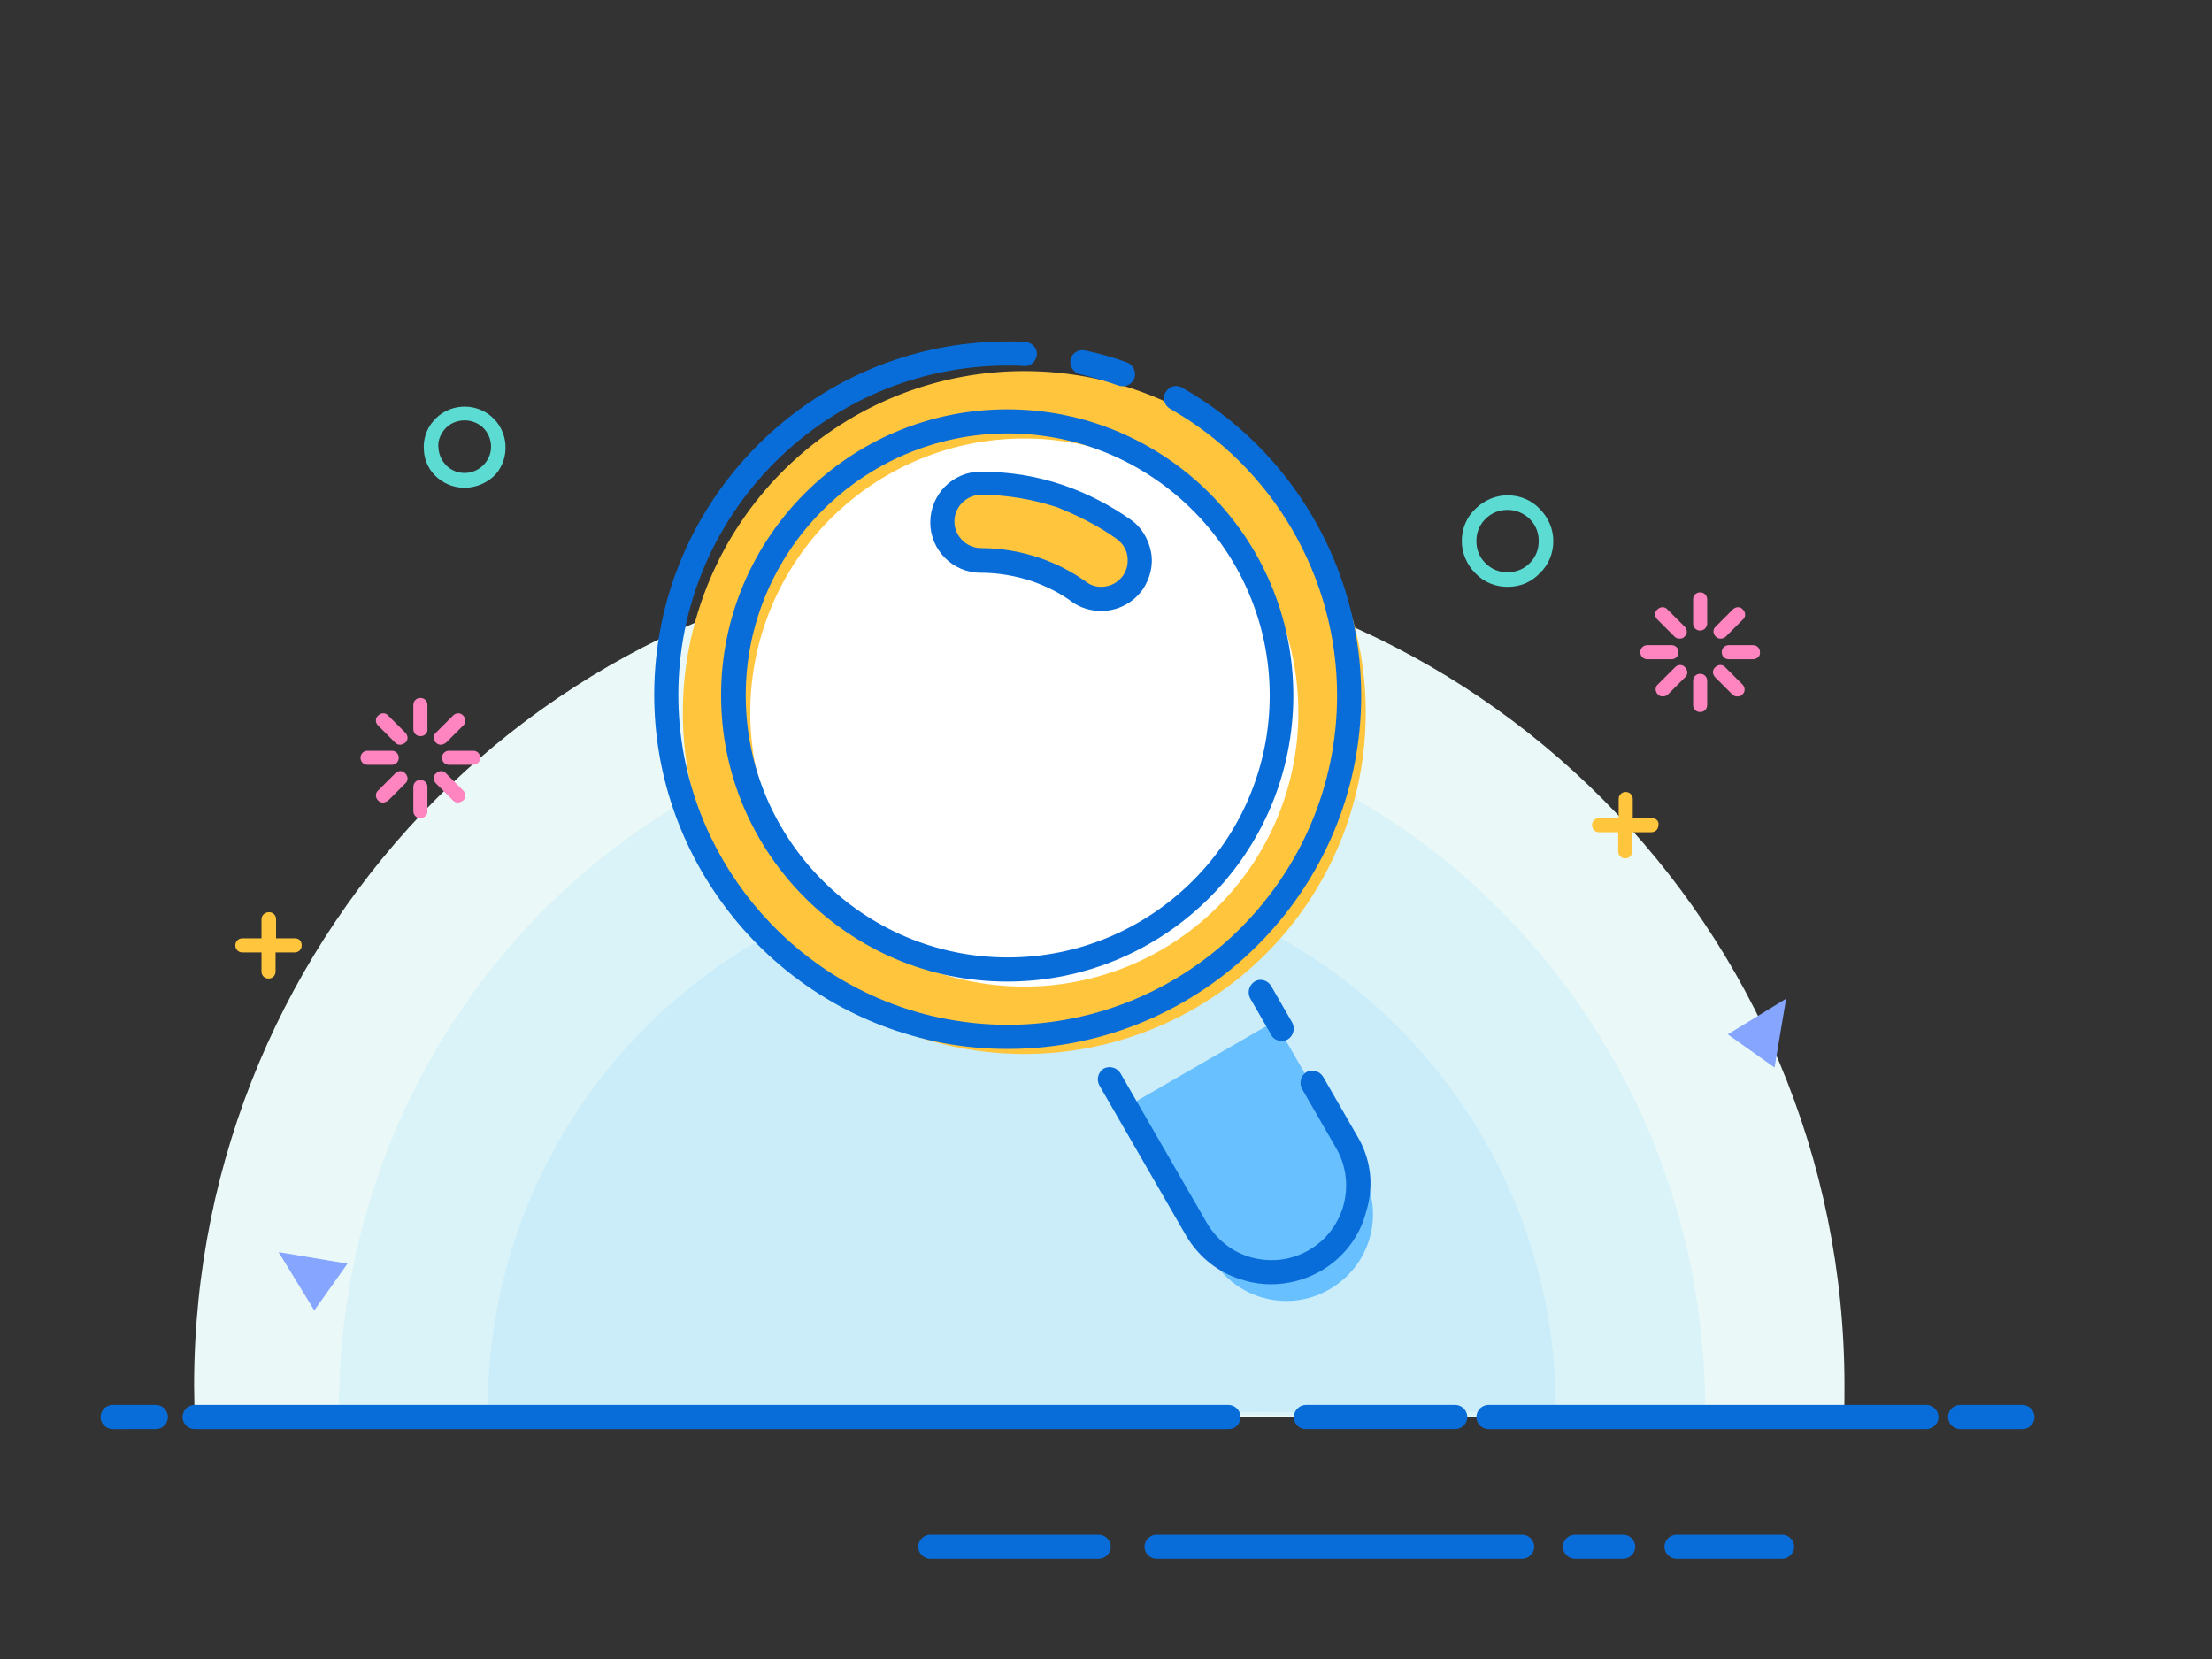 <?xml version="1.0" standalone="no"?><!DOCTYPE svg PUBLIC "-//W3C//DTD SVG 1.1//EN" "http://www.w3.org/Graphics/SVG/1.1/DTD/svg11.dtd"><svg t="1631584421685" class="icon" viewBox="0 0 1365 1024" version="1.1" xmlns="http://www.w3.org/2000/svg" p-id="15700" xmlns:xlink="http://www.w3.org/1999/xlink" width="266.602" height="200"><rect x="0" y="0" width="1365" height="1024" fill="#333333" stroke="none"/><defs><style type="text/css"></style></defs><path d="M1137.881 874.434c0.31-6.516 0.31-12.722 0.31-19.239 0-282.686-228.073-512-509.207-512s-509.207 229.314-509.207 512c0 6.516 0.31 13.033 0.31 19.239h1017.794z" fill="#EAF9F7" p-id="15701"></path><path d="M1052.238 874.434v-4.344c0-238.623-188.664-431.942-421.702-431.942S209.144 631.467 209.144 869.779v1.552l843.093 3.103z" fill="#D9F3F9" p-id="15702"></path><path d="M960.078 871.331v-1.552c0-183.699-147.394-332.335-329.542-332.335S300.994 686.39 300.994 869.779v1.552h659.084z" fill="#CAEDF9" p-id="15703"></path><path d="M96.194 866.987h-26.686c-4.034 0-7.447 3.413-7.447 7.447s3.413 7.447 7.447 7.447H96.194c4.034 0 7.447-3.413 7.447-7.447s-3.413-7.447-7.447-7.447zM765.518 874.434c0-4.034-3.413-7.447-7.447-7.447H120.087c-4.034 0-7.447 3.413-7.447 7.447s3.413 7.447 7.447 7.447h638.293c4.034 0 7.137-3.413 7.137-7.447zM805.857 881.881h92.16c4.034 0 7.447-3.413 7.447-7.447s-3.413-7.447-7.447-7.447h-92.16c-4.034 0-7.447 3.413-7.447 7.447s3.103 7.447 7.447 7.447zM1188.771 866.987H918.497c-4.034 0-7.447 3.413-7.447 7.447s3.413 7.447 7.447 7.447h270.274c4.034 0 7.447-3.413 7.447-7.447s-3.413-7.447-7.447-7.447zM1248.039 866.987h-38.478c-4.034 0-7.447 3.413-7.447 7.447s3.413 7.447 7.447 7.447h38.478c4.034 0 7.447-3.413 7.447-7.447s-3.413-7.447-7.447-7.447zM678.012 947.045H574.061c-4.034 0-7.447 3.413-7.447 7.447 0 4.034 3.413 7.447 7.447 7.447h103.952c4.034 0 7.447-3.413 7.447-7.447 0-4.034-3.413-7.447-7.447-7.447zM939.287 947.045H713.697c-4.034 0-7.447 3.413-7.447 7.447 0 4.034 3.413 7.447 7.447 7.447h225.59c4.034 0 7.447-3.413 7.447-7.447 0-4.034-3.413-7.447-7.447-7.447zM1001.658 947.045h-29.789c-4.034 0-7.447 3.413-7.447 7.447 0 4.034 3.413 7.447 7.447 7.447h29.789c4.034 0 7.447-3.413 7.447-7.447 0-4.034-3.413-7.447-7.447-7.447zM1099.714 947.045h-65.164c-4.034 0-7.447 3.413-7.447 7.447 0 4.034 3.413 7.447 7.447 7.447h65.164c4.034 0 7.447-3.413 7.447-7.447 0-4.034-3.413-7.447-7.447-7.447z" fill="#096DD9" p-id="15704"></path><path d="M930.288 362.124c-7.447 0-14.584-2.793-19.859-8.378-5.275-5.275-8.378-12.412-8.378-19.859 0-7.447 2.793-14.584 8.378-19.859 5.275-5.275 12.412-8.378 19.859-8.378s14.584 2.793 19.859 8.378c5.275 5.275 8.378 12.412 8.378 19.859 0 7.447-2.793 14.584-8.378 19.859-5.275 5.585-12.102 8.378-19.859 8.378z m0-47.476c-5.275 0-9.93 1.862-13.653 5.585-3.724 3.724-5.585 8.378-5.585 13.653s1.862 9.93 5.585 13.653c3.724 3.724 8.378 5.585 13.653 5.585s9.93-1.862 13.653-5.585c3.724-3.724 5.585-8.378 5.585-13.653s-1.862-9.93-5.585-13.653c-3.413-3.413-8.378-5.585-13.653-5.585z" fill="#5CDBD3" p-id="15705"></path><path d="M286.72 300.994c-5.896 0-11.481-1.862-16.446-5.896-5.275-4.344-8.378-10.55-8.688-17.067-0.621-6.827 1.552-13.343 5.896-18.308 8.999-10.55 25.135-11.792 35.685-2.793 10.55 8.999 11.792 25.135 2.793 35.685C300.994 297.891 293.857 300.994 286.72 300.994z m0-41.581c-4.655 0-9.309 1.862-12.412 5.585-2.793 3.413-4.344 7.447-3.724 11.792 0.31 4.344 2.482 8.378 5.585 11.171 6.827 5.896 17.067 4.965 22.962-1.862 5.896-6.827 4.965-17.067-1.862-22.962-3.103-2.482-6.827-3.724-10.55-3.724z" fill="#5CDBD3" p-id="15706"></path><path d="M1019.345 504.863h-11.792v-11.792c0-2.482-1.862-4.344-4.344-4.344-2.482 0-4.344 1.862-4.344 4.344v11.792H986.764c-2.482 0-4.344 1.862-4.344 4.344 0 2.482 1.862 4.344 4.344 4.344h11.792v11.792c0 2.482 1.862 4.344 4.344 4.344 2.482 0 4.344-1.862 4.344-4.344v-11.792h11.792c2.482 0 4.344-1.862 4.344-4.344 0.621-2.482-1.552-4.344-4.034-4.344zM182.148 579.025h-11.792v-11.792c0-2.482-1.862-4.344-4.344-4.344s-4.655 1.862-4.655 4.344v11.792h-11.792c-2.482 0-4.344 1.862-4.344 4.344s1.862 4.344 4.344 4.344H161.358v11.792c0 2.482 1.862 4.344 4.344 4.344s4.344-1.862 4.344-4.344v-11.792h11.792c2.482 0 4.344-1.862 4.344-4.344s-1.552-4.344-4.034-4.344z" fill="#FFC53D" p-id="15707"></path><path d="M1049.135 389.12c-2.482 0-4.344-1.862-4.344-4.344v-14.895c0-2.482 1.862-4.344 4.344-4.344s4.344 1.862 4.344 4.344v14.895c0 2.172-1.862 4.344-4.344 4.344zM1036.412 394.085c-1.241 0-2.172-0.31-3.103-1.241l-10.55-10.55c-1.862-1.862-1.862-4.655 0-6.206 1.862-1.862 4.655-1.862 6.206 0l10.55 10.55c1.862 1.862 1.862 4.655 0 6.206-0.621 0.931-1.862 1.241-3.103 1.241zM1031.447 406.807h-14.895c-2.482 0-4.344-1.862-4.344-4.344 0-2.482 1.862-4.344 4.344-4.344h14.895c2.482 0 4.344 1.862 4.344 4.344 0 2.482-1.862 4.344-4.344 4.344zM1026.172 429.77c-1.241 0-2.172-0.31-3.103-1.241-1.862-1.862-1.862-4.655 0-6.206l10.55-10.55c1.862-1.862 4.655-1.862 6.206 0 1.862 1.862 1.862 4.655 0 6.206l-10.55 10.55c-0.931 0.931-2.172 1.241-3.103 1.241zM1049.135 439.389c-2.482 0-4.344-1.862-4.344-4.344v-14.895c0-2.482 1.862-4.344 4.344-4.344s4.344 1.862 4.344 4.344v14.895c0 2.482-1.862 4.344-4.344 4.344zM1072.097 429.77c-1.241 0-2.172-0.31-3.103-1.241l-10.55-10.55c-1.862-1.862-1.862-4.655 0-6.206 1.862-1.862 4.655-1.862 6.206 0l10.55 10.55c1.862 1.862 1.862 4.655 0 6.206-0.621 0.931-1.862 1.241-3.103 1.241zM1081.716 406.807h-14.895c-2.482 0-4.344-1.862-4.344-4.344 0-2.482 1.862-4.344 4.344-4.344h14.895c2.482 0 4.344 1.862 4.344 4.344 0.31 2.482-1.862 4.344-4.344 4.344zM1061.857 394.085c-1.241 0-2.172-0.31-3.103-1.241-1.862-1.862-1.862-4.655 0-6.206l10.55-10.55c1.862-1.862 4.655-1.862 6.206 0 1.862 1.862 1.862 4.655 0 6.206l-10.55 10.55c-0.931 0.931-2.172 1.241-3.103 1.241z" fill="#FF85C0" p-id="15708"></path><path d="M259.413 454.284c-2.482 0-4.344-1.862-4.344-4.344v-14.895c0-2.482 1.862-4.344 4.344-4.344 2.482 0 4.344 1.862 4.344 4.344v14.895c0.31 2.482-1.862 4.344-4.344 4.344zM247.001 459.559c-1.241 0-2.172-0.31-3.103-1.241l-10.55-10.55c-1.862-1.862-1.862-4.655 0-6.206 1.862-1.862 4.655-1.862 6.206 0l10.55 10.55c1.862 1.862 1.862 4.655 0 6.206-0.931 0.621-2.172 1.241-3.103 1.241zM241.726 471.971h-14.895c-2.482 0-4.344-1.862-4.344-4.344s1.862-4.344 4.344-4.344h14.895c2.482 0 4.344 1.862 4.344 4.344s-1.862 4.344-4.344 4.344zM236.451 495.244c-1.241 0-2.172-0.31-3.103-1.241-1.862-1.862-1.862-4.655 0-6.206l10.55-10.55c1.862-1.862 4.655-1.862 6.206 0 1.862 1.862 1.862 4.655 0 6.206l-10.55 10.55c-0.931 0.621-2.172 1.241-3.103 1.241zM259.413 504.863c-2.482 0-4.344-1.862-4.344-4.344v-14.895c0-2.482 1.862-4.344 4.344-4.344 2.482 0 4.344 1.862 4.344 4.344v14.895c0.31 2.172-1.862 4.344-4.344 4.344zM282.686 495.244c-1.241 0-2.172-0.31-3.103-1.241l-10.55-10.55c-1.862-1.862-1.862-4.655 0-6.206 1.862-1.862 4.655-1.862 6.206 0l10.55 10.55c1.862 1.862 1.862 4.655 0 6.206-0.931 0.621-2.172 1.241-3.103 1.241zM291.995 471.971h-14.895c-2.482 0-4.344-1.862-4.344-4.344s1.862-4.344 4.344-4.344h14.895c2.482 0 4.344 1.862 4.344 4.344s-1.862 4.344-4.344 4.344zM272.136 459.559c-1.241 0-2.172-0.31-3.103-1.241-1.862-1.862-1.862-4.655 0-6.206l10.55-10.55c1.862-1.862 4.655-1.862 6.206 0 1.862 1.862 1.862 4.655 0 6.206l-10.55 10.55c-0.931 0.621-2.172 1.241-3.103 1.241z" fill="#FF85C0" p-id="15709"></path><path d="M1066.201 638.293l28.858 20.48 7.137-42.512zM193.939 808.65l20.48-28.858-42.512-7.137z" fill="#85A5FF" p-id="15710"></path><path d="M632.087 439.699m-210.696 0a210.696 210.696 0 1 0 421.392 0 210.696 210.696 0 1 0-421.392 0Z" fill="#FFC53D" p-id="15711"></path><path d="M632.087 439.699m-169.115 0a169.115 169.115 0 1 0 338.23 0 169.115 169.115 0 1 0-338.23 0Z" fill="#FFFFFF" p-id="15712"></path><path d="M679.874 369.571c-4.655 0-9.619-1.552-13.653-4.344-8.068-5.896-17.067-10.24-26.376-13.653-10.861-3.724-22.342-5.585-34.133-5.585-13.033 0-23.893-10.55-23.893-23.893s10.55-23.893 23.893-23.893c17.067 0 33.823 2.793 49.648 8.378 13.653 4.655 26.686 11.171 38.478 19.549 10.861 7.447 13.343 22.342 5.585 33.202-4.965 6.827-12.102 10.24-19.549 10.24z" fill="#FFC53D" p-id="15713"></path><path d="M820.441 795.617c-25.445 14.895-58.337 5.896-72.921-19.549l-53.372-92.47 92.47-53.372 53.372 92.47c14.895 25.445 6.206 58.027-19.549 72.921z" fill="#69C0FF" p-id="15714"></path><path d="M666.221 230.865c8.068 1.862 16.446 4.344 24.204 7.137 0.931 0.31 1.552 0.31 2.482 0.31 3.103 0 5.896-1.862 7.137-4.965 1.241-3.724-0.621-8.068-4.344-9.619-8.378-3.103-17.067-5.585-26.065-7.447-4.034-0.931-8.068 1.552-8.999 5.585-0.931 4.034 1.862 8.068 5.585 8.999zM837.508 700.975l-21.101-36.616c-2.172-3.413-6.516-4.655-10.24-2.793-3.413 2.172-4.655 6.516-2.793 10.24l21.101 36.616c12.722 22.032 5.275 50.269-16.756 62.992-10.55 6.206-22.962 7.758-35.064 4.655-11.792-3.103-21.721-10.861-27.927-21.411l-53.372-92.47c-2.172-3.413-6.516-4.655-10.24-2.793-3.413 2.172-4.655 6.516-2.793 10.24l53.372 92.47c8.068 13.964 21.101 24.204 36.926 28.238 5.275 1.552 10.55 2.172 15.825 2.172 10.55 0 21.101-2.793 30.41-8.068 13.964-8.068 24.204-21.101 28.238-36.926 4.965-16.136 2.793-32.582-5.585-46.545zM774.206 605.712c-3.413 2.172-4.655 6.516-2.793 10.24l13.033 22.652c1.241 2.482 3.724 3.724 6.516 3.724 1.241 0 2.482-0.31 3.724-0.931 3.413-2.172 4.655-6.516 2.793-10.24l-13.033-22.652c-2.172-3.724-6.827-4.965-10.24-2.793z" fill="#096DD9" p-id="15715"></path><path d="M839.99 429.149c0-78.196-42.201-151.118-110.468-189.905-3.724-2.172-8.068-0.931-10.24 2.793-2.172 3.413-0.931 8.068 2.793 10.24 63.612 35.995 103.021 103.952 103.021 176.873 0 112.019-91.229 203.248-203.248 203.248-6.516 0-12.722-0.31-19.239-0.931-12.412-1.241-24.514-3.413-36.305-6.827-86.885-24.824-147.704-105.193-147.704-195.801 0-112.019 91.229-203.248 203.248-203.248 3.413 0 6.827 0 10.24 0.31 4.034 0.31 7.447-3.103 7.758-7.137 0.31-4.034-3.103-7.447-7.137-7.758-3.724-0.31-7.447-0.31-10.861-0.31-120.398 0-218.143 97.745-218.143 218.143 0 97.125 65.164 183.389 158.565 210.075 12.722 3.724 25.755 6.206 39.098 7.447 6.827 0.621 13.653 0.931 20.48 0.931 120.087 0 218.143-97.745 218.143-218.143z" fill="#096DD9" p-id="15716"></path><path d="M444.975 429.149c0 97.435 79.127 176.562 176.562 176.562s176.562-79.127 176.562-176.562-79.127-176.562-176.562-176.562-176.562 79.127-176.562 176.562z m338.541 0c0 89.367-72.611 161.668-161.668 161.668s-161.668-72.611-161.668-161.668c0-89.057 72.611-161.668 161.668-161.668s161.668 72.611 161.668 161.668z" fill="#096DD9" p-id="15717"></path><path d="M574.061 322.405c0 17.067 13.964 31.03 31.03 31.03 10.861 0 21.721 1.862 31.961 5.275 8.688 3.103 17.067 7.137 24.514 12.722 5.275 3.724 11.481 5.585 17.998 5.585 10.24 0 19.549-4.965 25.445-13.033 4.655-6.827 6.827-15.205 5.275-23.273-1.552-8.068-5.896-15.515-12.722-20.17-12.412-8.688-26.065-15.825-40.339-20.79-16.756-5.896-34.133-8.688-52.131-8.688-17.067 0-31.03 13.964-31.03 31.341z m115.122 10.24c3.413 2.482 5.896 6.206 6.516 10.55 0.621 4.344-0.31 8.688-2.793 12.102-3.103 4.344-8.068 6.827-13.343 6.827-3.413 0-6.516-0.931-9.309-3.103-8.688-6.206-18.308-11.171-28.238-14.584-11.792-4.034-24.204-6.206-36.616-6.206-8.999 0-16.446-7.447-16.446-16.446s7.447-16.446 16.446-16.446c16.136 0 31.961 2.793 47.166 7.758 13.033 5.275 25.445 11.481 36.616 19.549z" fill="#096DD9" p-id="15718"></path></svg>
